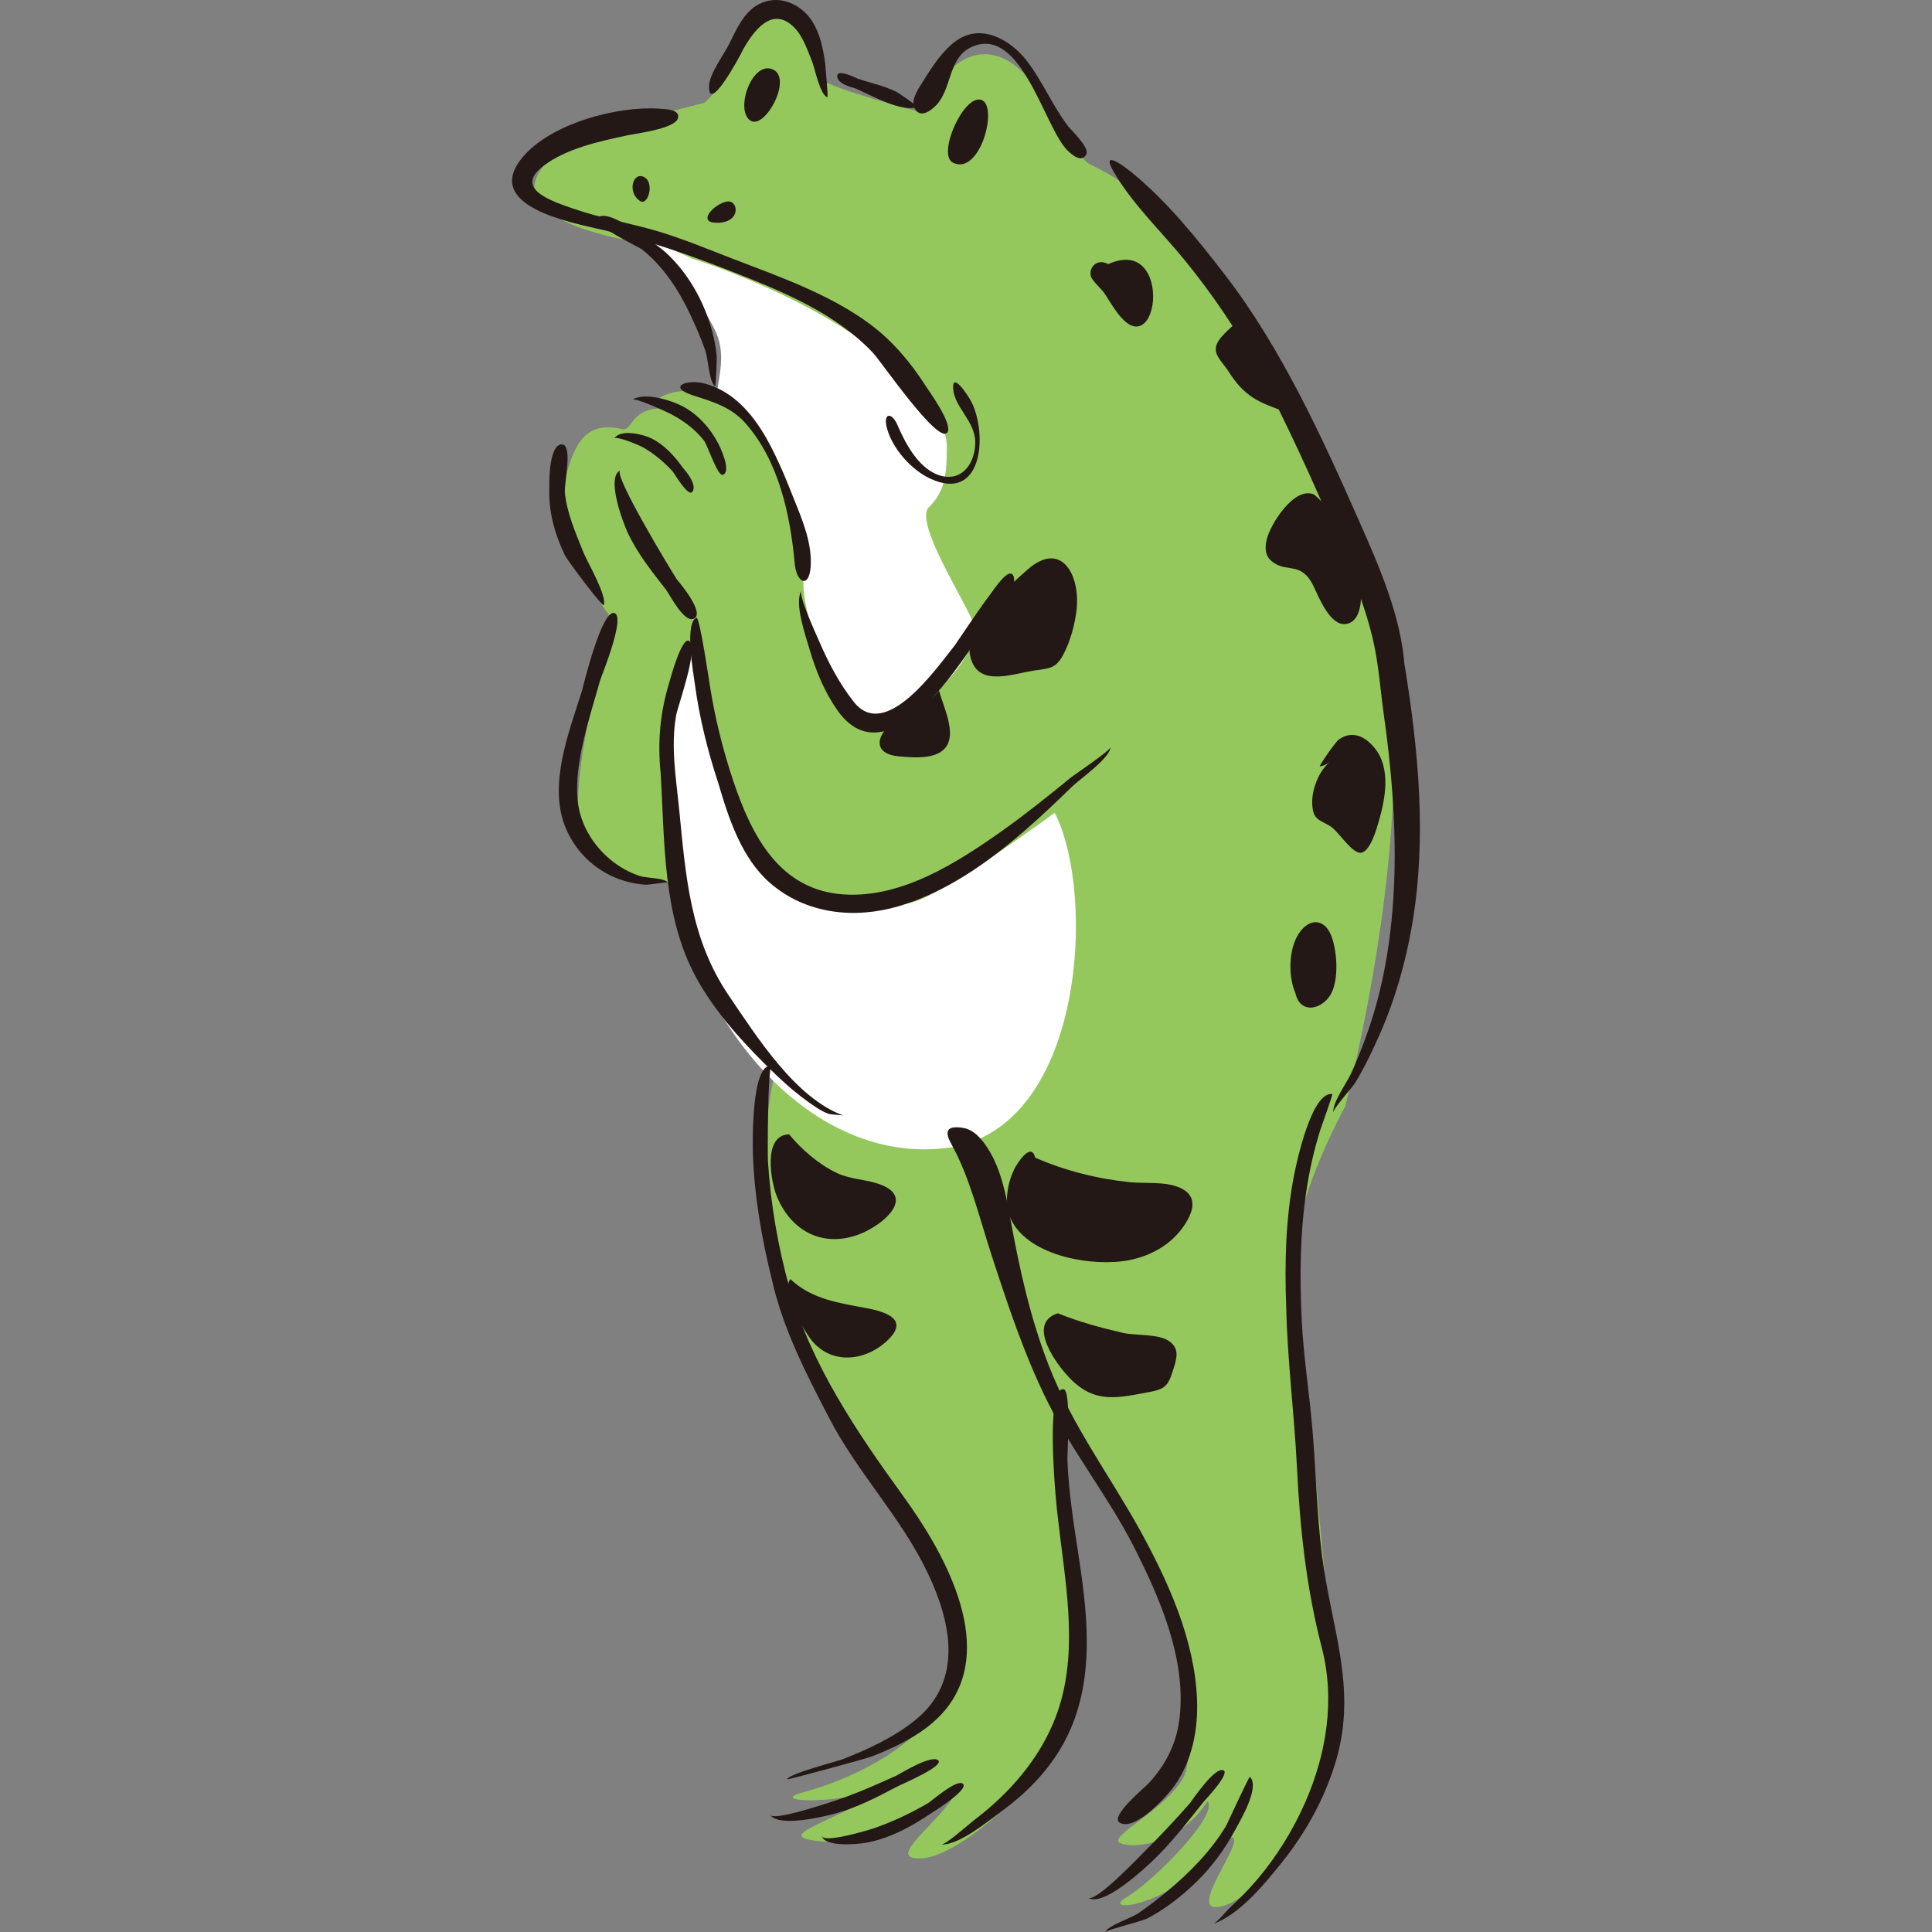<?xml version="1.0" encoding="iso-8859-1"?>
<!-- Generator: Adobe Illustrator 21.1.0, SVG Export Plug-In . SVG Version: 6.00 Build 0)  -->
<svg version="1.1" id="_x31_2" xmlns="http://www.w3.org/2000/svg" xmlns:xlink="http://www.w3.org/1999/xlink" x="0px" y="0px"
	 viewBox="0 0 512 512" style="enable-background:new 0 0 512 512;" xml:space="preserve">
<rect x="0" y="0" width="512" height="512" fill="#808080" stroke="none"/>
<g>
	<path style="fill:#94C85C;" d="M186.624,27.274c-18.258,4.763-37.309,7.938-43.66,18.258c-6.35,10.32,11.113,15.876,23.814,18.258
		c12.701,2.381,33.34,35.722,33.34,35.722s-5.557,7.144-13.495,4.763c-7.938-2.381-16.556,2.359-11.113,3.969
		c-7.911-0.172-7.938,5.557-10.32,5.557c-9.526-2.382-12.701,3.175-15.082,11.907c-2.382,8.732,5.557,31.752,12.701,38.897
		c-3.969,11.907-13.495,47.629-7.938,59.536c5.557,11.907,23.021,9.526,23.021,9.526s9.526,38.103,28.577,48.423
		c-7.144,14.289-3.969,73.031,22.227,103.99s27.783,52.392,20.639,65.093c-7.144,12.701-24.608,20.639-36.515,23.814
		c-11.907,3.175,18.258,3.969,33.34-6.35c-24.583,14.059-40.484,17.464-30.959,19.052c9.526,1.588,26.196-2.382,38.103-12.701
		c-3.969,7.938-19.845,18.258-8.732,17.464c11.113-0.794,38.103-25.402,39.691-41.278c1.588-15.876-5.55-58.86-3.969-69.855
		c1.581-10.995,10.32,9.526,19.845,23.021c9.526,13.495,18.258,57.948,13.495,66.68c-4.763,8.732-20.639,15.876-16.67,17.464
		c3.969,1.588,15.876,0,23.02-11.113c3.175,3.175-13.495,20.639-21.433,25.402s14.289,2.382,25.402-15.082
		c11.113-5.557-11.907,20.639,0,17.464c11.907-3.175,30.959-31.753,30.165-49.216c-0.794-17.464-8.732-100.814-11.113-117.484
		c-2.381-16.67,13.495-45.247,13.495-45.247s19.845-75.412,10.32-121.453C357.294,125.706,316.11,70.1,308.077,59.026
		c-8.033-11.073-17.464-14.289-19.845-15.876c-2.381-1.588-8.732-12.701-15.082-21.433c-6.35-8.732-17.464-11.907-26.196,3.175
		c-0.794,3.969-3.175,4.763-3.175,4.763s-23.8-6.19-26.196-8.732c-2.396-2.542-2.466-15.736-9.526-16.67
		c-7.06-0.934-10.32,4.763-13.495,11.907C191.387,23.305,186.624,27.274,186.624,27.274z"/>
	<path style="fill:#FFFFFF;" d="M183.449,68.552c12.701,3.969,34.928,13.495,47.629,23.814
		c12.701,10.32,19.845,18.258,19.845,26.196c0,7.938-0.794,11.907-4.763,15.876c-3.969,3.969,9.526,24.608,11.907,30.959
		c2.381,6.35-11.113,22.227-22.227,25.402c-11.113,3.175-16.04-8.26-20.639-23.814c-4.599-15.555-0.794-17.464-1.588-22.227
		c-0.794-4.763-7.144-34.134-23.814-38.103c0-4.986,2.928-11.685,0.026-18.368c-4.49-10.34-16.296-20.641-23.047-24.498
		C162.016,58.232,183.449,68.552,183.449,68.552z"/>
	<path style="fill:#FFFFFF;" d="M279.5,215.407c11.113,21.433,7.938,84.938-29.371,88.907c-37.309,3.969-66.247-36.115-70.649-66.68
		c-4.402-30.566-3.969-54.773,3.175-64.299c0.794-5.557,3.175-0.794,3.175,8.732c0,9.526,11.113,42.866,19.845,52.392
		c8.732,9.526,27.784,6.351,35.722,4.763C249.335,237.634,279.5,215.407,279.5,215.407z"/>
	<g>
		<path style="fill:#231815;" d="M196.854,13.235c-0.857,1.928-9.286,17.333-8.936,9.406c0.141-3.198,4.013-8.299,5.399-11.142
			c1.826-3.745,3.839-8.262,7.681-10.334c5.149-2.776,11.173-0.314,14.221,4.443c2.141,3.341,2.894,7.222,3.445,11.086
			c0.052,0.368,0.838,9.127,0.619,9.065c-1.989-0.559-3.309-7.583-4.096-9.531c-1.193-2.953-2.459-6.727-4.776-9.012
			C204.564,1.452,199.762,8.152,196.854,13.235z"/>
		<path style="fill:#231815;" d="M272.687,16.879c-3.538-4.936-10.038-9.668-16.424-7.558c-5.07,1.675-9.157,8.211-11.833,12.523
			c-0.949,1.528-3.046,4.592-2.196,6.566c1.306,3.036,4.153,1.263,5.85-0.5c4.197-4.358,3.178-12.556,9.263-15.398
			c13.288-6.205,19.372,21.255,25.53,27.331c1.293,1.276,3.801,3.374,4.992,1.071c0.943-1.823-4.024-6.442-4.773-7.421
			C279.11,28.277,276.545,22.183,272.687,16.879z"/>
		<path style="fill:#231815;" d="M166.213,35.875c2.185-0.474,12.411-1.71,13.398-4.419c0.903-2.478-3.275-2.557-5.051-2.669
			c-11.134-0.706-28.42,3.939-35.907,12.694c-11.341,13.264,13.12,17.581,21.497,19.546c11.763,2.759,22.473,6.503,33.727,10.913
			c13.332,5.225,27.574,11.007,37.548,21.652c2.13,2.273,17.382,24.556,19.666,20.965c1.424-2.239-4.829-10.809-5.82-12.354
			c-3.916-6.105-8.625-11.723-14.441-16.104c-10.626-8.005-24.284-12.779-36.617-17.514c-6.479-2.487-13.023-5.237-19.674-7.232
			c-7.473-2.242-15.187-3.473-22.581-6.047c-5.663-1.971-15.968-5.252-7.928-11.354C150.138,39.315,158.886,37.453,166.213,35.875z"
			/>
		<path style="fill:#231815;" d="M170.073,66.045c-1.145-0.763-12.672-6.205-11.667-8.112c1.945-3.688,16.369,7.469,17.944,8.904
			c5.4,4.917,9.25,11.378,11.581,18.271c1.03,3.046,1.701,6.157,2.001,9.357c0.061,0.652-0.213,8.073-0.447,7.899
			c-1.569-1.167-1.828-7.394-2.58-9.51c-1.169-3.294-2.576-6.537-4.075-9.691C179.757,76.696,175.733,70.545,170.073,66.045z"/>
		<path style="fill:#231815;" d="M175.077,204.915c-0.828-8.344-0.174-15.824,2.229-23.872c0.422-1.414,3.385-12.483,5.359-11.179
			c2.596,1.715-3.039,17.267-3.475,19.684c-1.492,8.272,0,16.807,0.812,25.083c1.72,17.532,2.917,34.165,13.118,49.169
			c7.289,10.72,17.707,27.334,30.474,31.844c-0.277-0.148-3.376-0.234-4.098-0.499c-2.056-0.753-4.1-2.265-5.856-3.536
			c-3.938-2.85-7.549-6.264-10.986-9.687c-6.909-6.882-13.679-14.509-18.32-23.138C175.556,242.461,176.184,222.924,175.077,204.915
			z"/>
		<path style="fill:#231815;" d="M333.721,98.239c-5.825-10.504-12.224-20.052-19.823-29.368
			c-6.168-7.562-13.865-14.865-18.766-23.348c-3.492-6.047,2.428-1.762,4.912,0.277c9.337,7.664,17.191,17.457,24.539,26.977
			c14.89,19.292,25.691,42.911,35.519,65.118c5.385,12.168,11.221,25.433,12.145,38.831c-0.015-0.234-0.029-0.468-0.044-0.702
			c3.707,22.772,5.942,45.94,2.051,68.846c-1.704,10.03-4.495,19.889-8.597,29.207c-1.901,4.319-3.949,8.581-6.367,12.64
			c-0.926,1.555-6.035,7.072-5.977,8.146c-0.153-2.848,3.596-7.854,4.774-10.464c2.253-4.99,4.21-10.14,5.817-15.374
			c2.516-8.201,4.037-16.644,4.879-25.173c1.791-18.165,0.462-36.399-2.055-54.429c-0.918-6.579-1.397-13.705-2.938-20.17
			c-2.285-9.586-6.184-18.875-9.981-27.932C347.686,126.717,340.958,112.326,333.721,98.239z"/>
		<path style="fill:#231815;" d="M237.953,112.902c-1.548-3.853-4.11-3.647-2.848,0.777c1.52,5.327,6.41,10.823,11.377,13.144
			c13.926,6.508,15.233-11.646,11.015-20.207c-0.83-1.684-5.299-8.455-4.888-3.492c0.406,4.904,5.752,8.45,5.839,13.961
			c0.081,5.18-3.093,10.461-8.885,9.049C243.804,124.729,240.107,117.89,237.953,112.902z"/>
		<path style="fill:#231815;" d="M302.098,405.497c-8.125-14.639-18.02-27.85-24.142-43.57c-4.849-12.452-7.697-25.218-10.077-38.31
			c-1.166-6.412-2.467-13.623-6.05-19.193c-1.51-2.348-3.579-5.015-6.544-5.512c-5.122-0.858-4.65,1.606-3.199,4.211
			c4.985,8.951,7.486,19.727,10.726,29.623c4.341,13.26,8.677,26.472,14.933,38.989c6.675,13.354,16.062,25.03,22.816,38.332
			c6.81,13.412,13.686,29.301,12.096,44.695c-0.723,6.995-3.525,12.705-8.255,17.833c-1.136,1.231-10.572,8.931-7.588,10.481
			c4.268,2.217,12.744-7.397,14.539-9.964c4.591-6.565,6.176-14.794,5.875-22.678C316.622,434.578,309.604,419.168,302.098,405.497z
			"/>
		<path style="fill:#231815;" d="M204.549,339.082c-2.688-10.821-4.604-21.909-5.016-33.067c-0.109-2.943-0.46-24.433,4.954-23.551
			c-1.047-0.171-1.082,23.569-0.972,25.313c0.717,11.351,2.679,22.749,5.753,33.698c5.647,20.114,17.965,38.297,30.095,55.003
			c10.37,14.282,24.473,38.633,12.01,55.568c-4.801,6.523-12.738,10.431-20.083,13.342c-1.832,0.726-22.709,6.353-22.698,6.169
			c0.087-1.375,13.409-4.838,14.625-5.312c6.782-2.64,13.639-5.802,19.335-10.402c12.764-10.31,9.608-25.778,3.311-38.975
			c-7.037-14.749-18.567-26.519-26.076-40.982C213.625,364.018,207.491,352.207,204.549,339.082z"/>
		<path style="fill:#231815;" d="M237.667,470.508c1.367-0.758,9.249-5.568,10.967-3.998c1.7,1.553-9.787,6.353-11.331,7.178
			c-5.069,2.708-10.167,5.279-15.725,6.851c-2.905,0.821-15.09,3.815-17.448,0.45c1.06,1.513,13.492-2.621,15.52-3.252
			C225.856,475.808,231.751,473.171,237.667,470.508z"/>
		<path style="fill:#231815;" d="M246.198,477.692c0.977-0.709,7.31-6.13,8.899-5.04c2.158,1.481-8.417,7.93-9.674,8.756
			c-4.847,3.183-10.244,5.94-16.011,6.958c-1.959,0.346-10.903,1.236-11.641-1.852c0.508,2.125,12.715-1.628,13.902-2.038
			C236.746,482.723,241.577,480.415,246.198,477.692z"/>
		<path style="fill:#231815;" d="M280.341,402.165c-0.391-2.711-3.598-34.656,1.534-33.999c2.045,0.262,0.94,17.146,1,18.709
			c0.343,8.981,1.818,17.853,3.162,26.724c2.486,16.409,4.059,33.859-4.457,48.895c-3.945,6.965-9.635,12.743-16.065,17.445
			c-3.473,2.54-11.393,9.125-16.041,8.86c1.212,0.069,7.482-5.541,8.542-6.344c3.354-2.542,6.52-5.311,9.419-8.364
			c6.01-6.328,10.785-13.69,13.367-22.07C285.739,435.993,282.151,418.444,280.341,402.165z"/>
		<path style="fill:#231815;" d="M315.3,477.922c0.867-1.161,6.724-9.872,8.955-8.746c1.735,0.875-4.944,7.913-5.088,8.091
			c-4.534,5.599-8.795,11.26-14.069,16.21c-2.181,2.047-12.887,12.003-16.711,9.431c2.001,1.346,13.634-10.975,15.142-12.467
			C307.6,486.41,311.506,482.216,315.3,477.922z"/>
		<path style="fill:#231815;" d="M324.918,483.88c0.478-0.905,6.097-13.188,6.314-12.987c2.85,2.633-2.781,11.978-3.986,14.213
			c-2.695,5.002-6.049,9.552-10.104,13.533c-3.891,3.82-8.268,7.236-13.109,9.774c-1.348,0.707-10.909,3.092-11.173,3.586
			c0.956-1.79,6.858-3.654,8.736-4.925c2.732-1.849,5.352-3.898,7.889-6.006C315.401,496.157,320.934,490.502,324.918,483.88z"/>
		<path style="fill:#231815;" d="M340.861,346.427c-0.447-11.708-0.159-23.632,2.115-35.16c0.66-3.345,4.636-22.051,10.098-21.339
			c0.212,0.028-2.81,8.346-3.207,9.604c-1.597,5.059-2.762,10.252-3.575,15.493c-1.784,11.509-1.886,23.222-1.319,34.832
			c0.465,9.53,1.961,18.908,2.789,28.4c0.984,11.287,1.172,22.634,2.579,33.885c2.38,19.031,9.352,34.92,3.816,54.099
			c-2.866,9.928-7.958,19.235-14.412,27.28c-4.506,5.616-11.231,13.921-18.319,16.363c1.038-0.306,3.581-3.48,4.487-4.311
			c2.606-2.391,5.086-4.912,7.367-7.616c5.09-6.035,9.333-12.887,12.525-20.105c5.733-12.965,8.071-27.386,4.48-41.223
			c-4.102-15.808-5.769-31.422-6.576-47.706C343.008,374.727,341.175,360.642,340.861,346.427z"/>
		<path style="fill:#231815;" d="M253.038,171.007c3.108-4.515,6.097-9.138,9.406-13.511c0.897-1.186,5.074-7.671,6.17-4.754
			c1.3,3.46-6.623,12.175-8.368,14.746c-3.908,5.757-7.827,11.57-12.5,16.746c-7.458,8.262-17.836,15.301-25.788,4.05
			c-3.41-4.825-5.764-10.497-7.397-16.146c-0.938-3.244-4.216-12.443-2.155-15.593c-0.857,1.31,3.866,11.517,4.73,13.512
			c2.405,5.557,5.378,11.237,9.157,15.985C234.629,196.515,247.92,177.445,253.038,171.007z"/>
		<path style="fill:#231815;" d="M210.603,149.277c0.453,5.266,3.796,6.769,4.223,0.966c0.456-6.201-2.206-12.535-4.493-18.148
			c-4.612-11.32-10.294-26.785-23.474-30.428c-4.703-1.3-10.387,0.813-3.055,3.168c5.218,1.676,10.021,3.076,13.788,7.368
			C206.405,122.243,209.42,136.384,210.603,149.277z"/>
		<path style="fill:#231815;" d="M179.35,153.521c0.731,0.868,7.526,8.923,4.568,10.415c-2.61,1.316-6.472-6.445-7.467-7.727
			c-3.78-4.865-7.542-9.515-10.155-15.157c-1.113-2.404-5.77-14.521-1.92-16.402C162.348,125.64,177.76,151.066,179.35,153.521z"/>
		<path style="fill:#231815;" d="M190.368,207.575c-2.824-8.575-5.032-17.383-6.229-26.339c-0.314-2.353-2.835-16.206,0.438-17.521
			c0.841-0.338,3.406,17.132,3.594,18.301c1.355,8.403,3.396,16.695,6.098,24.765c4.875,14.566,12.233,29.201,29.482,30.266
			c15.315,0.945,29.996-8.473,41.957-16.959c6.176-4.382,12.091-9.14,17.952-13.93c1.119-0.915,10.616-7.228,10.628-8.161
			c-0.035,2.834-8.238,8.591-10.047,10.351c-4.257,4.14-8.563,8.235-13.065,12.109c-9.671,8.32-20.535,16.007-32.904,19.669
			c-11.807,3.496-24.665,2.137-34.188-6.115C196.583,227.511,193.07,216.85,190.368,207.575z"/>
		<path style="fill:#231815;" d="M180.945,123.941c1.048,1.172,3.874,4.62,2.529,6.405c-1.102,1.462-4.818-4.978-5.243-5.446
			c-2.249-2.473-5.123-4.874-8.06-6.479c-0.761-0.416-6.886-2.992-7.387-2.219c1.74-2.685,7.873-1.001,9.842-0.031
			C176.011,117.841,178.796,120.887,180.945,123.941z"/>
		<path style="fill:#231815;" d="M190.158,117.199c0.542,0.867,3.85,7.818,1.395,8.628c-1.385,0.457-4.05-7.858-4.975-9.05
			c-2.351-3.033-5.602-5.42-8.991-7.151c-1.034-0.528-9.125-4.264-9.987-3.709c3.217-2.071,10.354,0.169,13.353,1.782
			C184.923,109.834,188.05,113.254,190.158,117.199z"/>
		<path style="fill:#231815;" d="M145.596,128.913c-0.096-1.704,0-11.239,3.337-11.14c2.945,0.088,0.531,10.534,0.75,12.708
			c0.561,5.566,2.848,10.68,4.896,15.826c1.026,2.577,6.3,11.467,5.439,14.044c-0.238,0.713-9.693-11.842-10.396-13.342
			C146.925,141.252,145.272,135.304,145.596,128.913z"/>
		<path style="fill:#231815;" d="M154.208,183.138c0.379-1.447,5.281-21.71,8.616-20.667c3.068,0.959-3.509,16.85-3.783,17.832
			c-2.631,9.451-6.918,21.692-5.971,31.683c0.589,6.21,3.904,11.831,8.66,15.792c2.307,1.921,4.921,3.396,7.77,4.357
			c1.822,0.614,6.265,0.438,7.483,1.701c-0.163-0.117-5.067,0.686-5.97,0.621c-3.149-0.227-6.274-1.025-9.121-2.393
			c-5.432-2.609-9.645-7.078-11.968-12.626C145.181,208.111,150.737,194.182,154.208,183.138z"/>
		<path style="fill:#231815;" d="M226.66,23.416c-1.332-0.357-4.945-1.343-4.773-3.362c0.16-1.874,5.179,0.715,5.419,0.796
			c3.497,1.168,7.02,1.874,10.356,3.549c0.161,0.081,5.856,3.759,5.133,4.015C238.9,29.794,230.275,24.975,226.66,23.416z"/>
		<path style="fill:#231815;" d="M199.003,32.035c-4.374-2.467,0.108-15.877,5.673-13.693
			C210.241,20.526,202.851,34.207,199.003,32.035z"/>
		<path style="fill:#231815;" d="M252.573,43.131c-4.327-2.072,2.698-18.005,7.411-16.686
			C264.695,27.765,259.845,46.614,252.573,43.131z"/>
		<path style="fill:#231815;" d="M169.675,53.294c-3.457-2.107-2.093-7.74,0.902-6.43C173.573,48.17,171.812,54.596,169.675,53.294z
			"/>
		<path style="fill:#231815;" d="M189.378,59.008c-4.304-0.284-0.398-4.723,3.042-5.558
			C195.858,52.614,196.67,59.487,189.378,59.008z"/>
		<path style="fill:#231815;" d="M256.935,172.763c1.244,9.644,10.549,6.021,16.905,4.976c4.083-0.671,5.857-0.351,7.929-4.233
			c1.877-3.517,3.115-8.06,3.541-11.989c0.996-9.2-4.045-18.326-12.856-10.691C266.007,156.411,258.244,163.939,256.935,172.763z"/>
		<path style="fill:#231815;" d="M248.853,183.008c0.97,3.747,4.134,10.1,2.383,14.013c-2.004,4.477-8.997,3.771-13.057,3.416
			c-5.513-0.483-6.696-3.873-2.723-8.085C239.128,188.457,245.663,187.283,248.853,183.008z"/>
		<path style="fill:#231815;" d="M327.92,85.122c-1.594,1.774-5.414,4.43-5.721,7.046c-0.26,2.213,2.105,4.267,3.228,6.052
			c4.329,6.879,7.856,8.323,15.431,10.994C341.529,99.312,330.803,93.741,327.92,85.122z"/>
		<path style="fill:#231815;" d="M293.689,70.008c-2.845-1.648-5.272,0.808-4.581,3.254c0.316,1.118,2.665,3.208,3.414,4.247
			c1.737,2.407,4.857,8.683,8.31,9.008C307.952,87.186,308.225,63.396,293.689,70.008z"/>
		<path style="fill:#231815;" d="M348.207,131.039c-5.242-2.255-11.58,7.981-12.496,11.859c-0.804,3.403-0.066,5.515,3.119,6.923
			c1.869,0.826,4.193,0.548,6,1.609c2.501,1.47,3.267,4.037,4.474,6.505c1.377,2.817,4.495,9.202,8.618,7.033
			c3.008-1.582,2.983-7.142,2.568-9.933C359.365,147.471,354.363,135.814,348.207,131.039z"/>
		<path style="fill:#231815;" d="M352.299,202.027c-2.776,2.34-4.634,7.09-4.553,10.725c0.099,4.467,1.72,4.369,4.691,6.14
			c2.43,1.449,6.074,7.88,8.556,7.023c2.324-0.802,3.848-6.368,4.408-8.287c1.769-6.068,3.222-14.119-1.114-19.406
			c-2.506-3.055-5.868-4.744-9.423-2.282c-1.058,0.732-5.371,7.106-5.105,7.181C350.685,202.966,351.532,202.601,352.299,202.027z"
			/>
		<path style="fill:#231815;" d="M343.298,263.195c-1.834-4.223-1.803-10.701,0.336-14.824c2.717-5.235,7.54-5.452,9.402,0.25
			c1.313,4.02,1.688,10.349-0.041,14.242C351.007,267.341,344.659,269.25,343.298,263.195z"/>
		<path style="fill:#231815;" d="M274.329,306.786c7.803,3.44,16.579,5.641,25.061,6.502c4.275,0.434,9.581-0.305,13.566,1.596
			c4.645,2.215,3.239,6.425,0.736,10.065c-3.385,4.924-8.726,7.895-14.515,9.017c-9.426,1.827-26.234-0.934-31.122-10.536
			c-2.082-4.09-1.206-9.501,0.688-13.493C269.421,308.51,273.264,302.357,274.329,306.786z"/>
		<path style="fill:#231815;" d="M280.342,348.029c5.543,2.261,11.384,3.849,17.211,5.189c3.397,0.781,9.472,0.198,12.304,2.214
			c3.004,2.139,1.885,4.948,0.827,8.25c-1.174,3.665-2.196,4.505-6.048,5.213c-8.44,1.552-14.302,3.15-20.868-3.393
			C280.286,362.033,271.738,350.75,280.342,348.029z"/>
		<path style="fill:#231815;" d="M209.136,300.619c3.257,4.001,7.956,8.031,12.648,10.244c3.35,1.58,7.055,1.643,10.551,2.714
			c10.891,3.337,1.79,11.044-4.561,13.493c-9.37,3.613-17.903-0.475-21.861-9.904C204.257,313.22,202.035,300.729,209.136,300.619z"
			/>
		<path style="fill:#231815;" d="M209.446,338.961c5.629,5.381,13.028,6.369,20.309,7.737c5.594,1.051,11.24,3.219,5.211,8.741
			c-5.991,5.487-15.026,6.243-20.19-0.639C212.759,352.114,206.945,342.31,209.446,338.961z"/>
	</g>
</g>
</svg>
